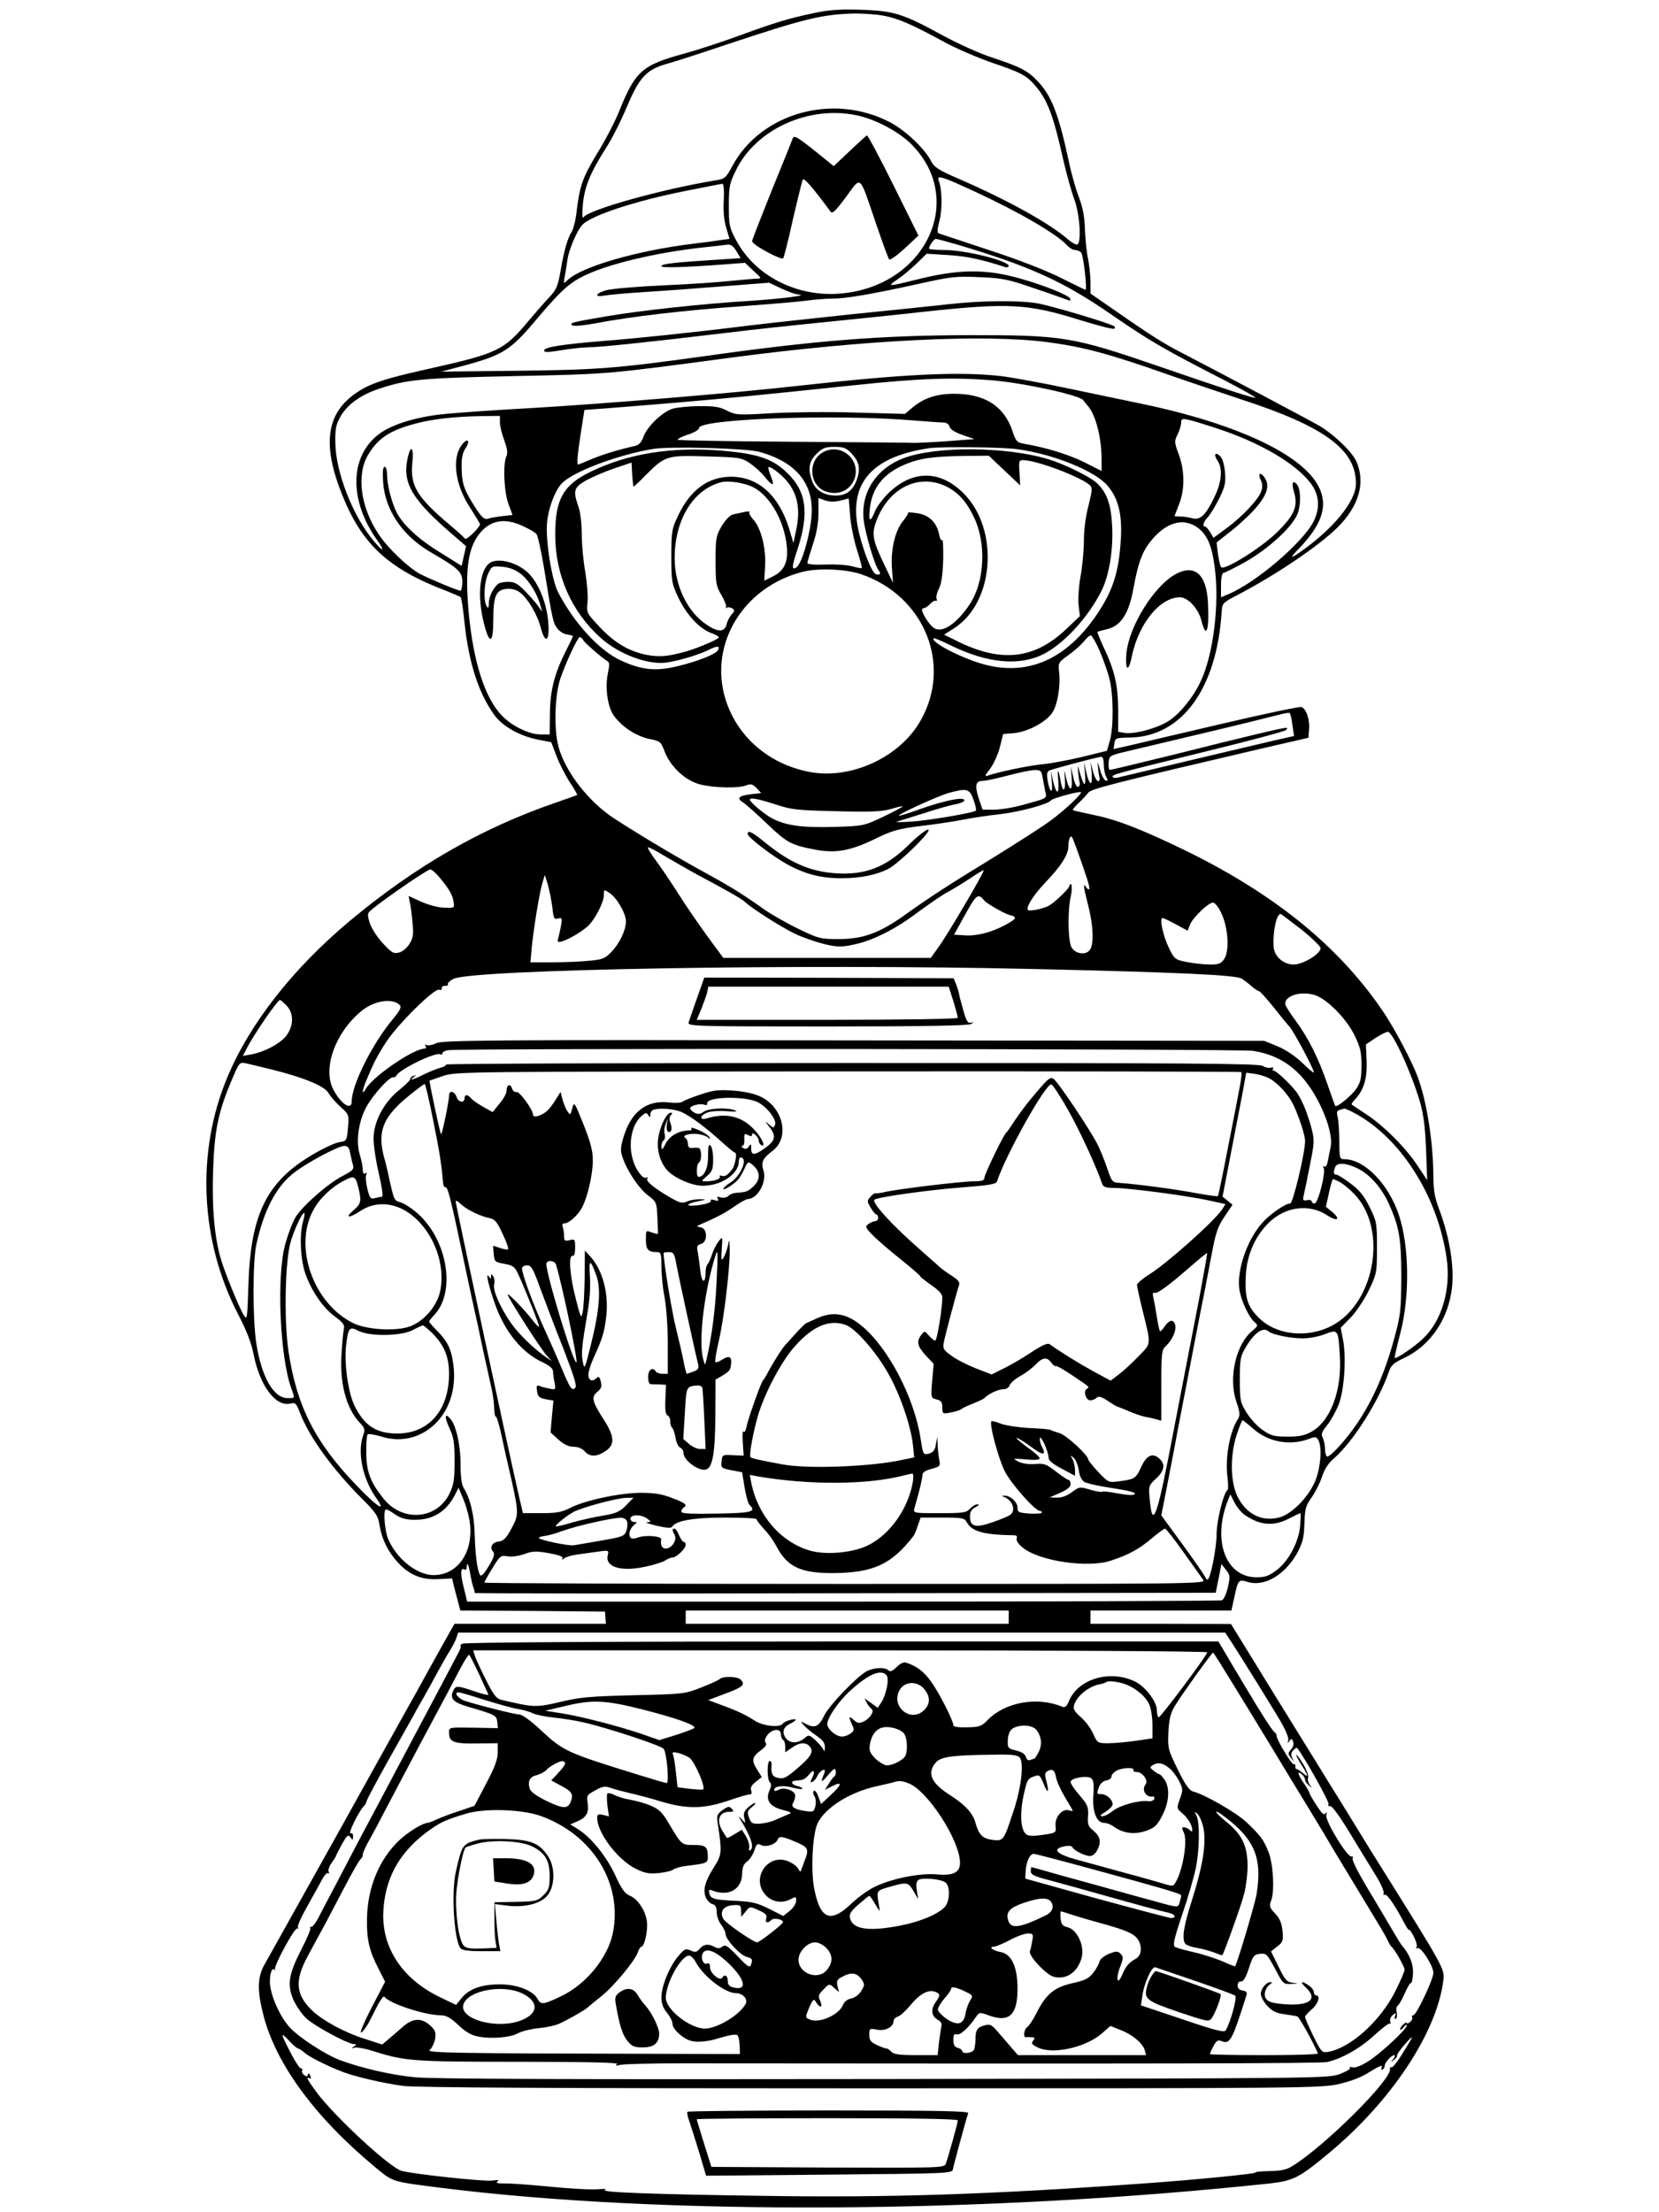 <?xml version="1.0" standalone="no"?>
<!DOCTYPE svg PUBLIC "-//W3C//DTD SVG 20010904//EN"
 "http://www.w3.org/TR/2001/REC-SVG-20010904/DTD/svg10.dtd">
<svg version="1.0" xmlns="http://www.w3.org/2000/svg"
 width="750pt" height="1000pt" viewBox="0 0 750 1000"
 preserveAspectRatio="xMidYMid meet">
<g transform="translate(0,1000) scale(0.1,-0.1)"
fill="#000000" stroke="none">
<path d="M3680 9941 c-111 -23 -177 -43 -338 -102 -73 -27 -183 -63 -244 -80
-196 -53 -225 -79 -299 -262 -17 -43 -61 -129 -99 -190 -68 -113 -80 -147 -95
-277 -4 -30 -13 -64 -19 -75 -20 -31 -35 -83 -51 -175 -13 -74 -19 -89 -53
-125 -21 -22 -62 -69 -92 -105 -113 -135 -138 -147 -460 -219 -211 -47 -274
-70 -341 -123 -115 -91 -129 -229 -42 -445 89 -223 208 -334 468 -433 33 -13
63 -26 67 -29 4 -3 12 -55 18 -116 20 -186 65 -322 137 -420 37 -49 111 -91
193 -108 l62 -12 24 -63 c13 -34 40 -87 60 -118 20 -30 35 -56 33 -58 -2 -1
-47 -17 -99 -35 -336 -116 -633 -287 -930 -535 -258 -216 -454 -467 -554 -710
-140 -338 -121 -736 50 -1066 37 -71 60 -129 70 -180 28 -143 99 -239 165
-225 25 6 28 2 45 -41 41 -109 151 -260 284 -392 57 -57 69 -74 75 -112 10
-65 37 -121 81 -170 53 -59 110 -83 187 -78 l61 3 8 -35 c5 -19 14 -52 19 -72
l10 -38 327 -2 327 -3 2 -27 2 -28 -342 0 -342 0 -19 -33 c-10 -17 -53 -95
-96 -172 -42 -77 -86 -156 -97 -175 -11 -19 -155 -278 -320 -575 -166 -297
-313 -560 -327 -585 -32 -56 -34 -116 -6 -226 56 -223 234 -465 508 -692 80
-66 70 -63 298 -92 994 -125 2459 -117 3744 20 106 12 133 25 265 135 283 234
490 546 520 782 7 51 4 57 -275 503 -23 36 -80 128 -127 205 -47 77 -98 159
-112 181 -14 23 -120 195 -236 382 l-210 341 -317 1 -318 0 0 30 0 30 319 0
318 0 13 59 c17 80 19 83 61 70 75 -23 169 32 224 132 24 45 30 68 32 131 2
68 6 82 32 118 16 23 38 65 47 93 11 35 29 63 55 85 85 73 204 261 248 392 10
29 23 40 70 62 109 52 188 159 211 289 19 100 -2 245 -55 386 -19 50 -25 85
-25 147 -1 155 -30 340 -72 451 -25 67 -99 207 -147 280 -197 297 -487 536
-893 736 -205 100 -321 145 -428 166 -47 10 -87 19 -90 21 -2 1 9 16 25 31 17
16 37 37 45 48 16 18 111 42 795 202 l200 46 3 39 c4 44 -13 92 -34 100 -8 3
-169 -31 -357 -75 -188 -44 -376 -88 -417 -98 l-76 -17 4 25 c3 25 7 26 70 27
235 4 393 221 415 569 2 37 5 41 67 73 180 94 369 222 456 307 98 97 129 205
85 301 -20 43 -99 119 -166 159 -35 21 -462 247 -620 329 -81 41 -147 83 -292
184 l-123 85 0 56 c-1 31 -6 76 -11 101 -6 25 -12 83 -14 130 -2 61 -10 104
-28 150 -14 36 -35 110 -46 165 -45 209 -78 294 -140 358 -45 48 -79 65 -206
107 -56 18 -155 63 -225 101 -179 98 -219 110 -370 115 -94 3 -146 -1 -210
-15z m315 -12 c65 -12 129 -40 274 -119 51 -28 144 -68 206 -90 141 -48 164
-60 203 -105 56 -63 84 -136 127 -330 15 -66 38 -149 51 -184 25 -66 34 -194
15 -206 -6 -3 -25 8 -43 23 -82 72 -271 177 -492 273 -95 41 -112 52 -128 83
-28 54 -116 138 -184 173 -256 135 -585 43 -714 -199 -28 -52 -34 -57 -73 -63
-236 -38 -575 -132 -599 -167 -6 -8 -7 14 -3 57 7 80 34 145 104 255 27 41 69
125 95 187 57 136 90 170 186 196 36 10 153 48 260 84 360 120 440 139 586
142 39 0 97 -4 129 -10z m-123 -450 c83 -17 188 -72 245 -128 259 -255 62
-656 -332 -679 -191 -11 -372 84 -456 240 -32 59 -34 69 -34 158 0 88 3 101
33 162 90 184 328 292 544 247z m537 -346 c199 -92 369 -191 416 -243 10 -11
26 -20 35 -20 10 0 22 -6 28 -12 10 -13 28 -168 19 -168 -2 0 -53 25 -113 55
-66 33 -192 82 -324 125 -118 39 -220 73 -226 75 -8 2 -7 18 3 57 14 51 12
142 -3 181 -10 28 11 21 165 -50z m-1137 -37 c-3 -47 1 -93 11 -125 l15 -51
-32 -4 c-17 -3 -74 -11 -126 -17 -255 -30 -514 -105 -575 -166 -17 -17 -18
-16 -12 17 4 19 9 55 13 80 7 45 45 133 68 155 41 42 241 107 456 150 91 18
170 34 175 34 7 1 9 -27 7 -73z m1057 -202 c328 -98 476 -165 691 -313 182
-125 228 -152 527 -306 73 -38 131 -71 129 -73 -5 -4 -132 37 -431 140 -399
137 -436 143 -865 143 -396 -1 -693 -24 -1195 -95 -396 -55 -483 -62 -845 -66
l-345 -4 105 28 c173 47 208 69 320 202 119 141 157 175 235 210 109 50 316
98 510 120 55 6 110 12 122 14 17 2 28 -6 42 -29 l19 -32 -107 -7 c-193 -12
-251 -19 -251 -29 0 -9 101 -6 301 9 l77 6 38 -36 c38 -34 38 -35 14 -36 -14
0 -68 -5 -120 -10 -52 -6 -188 -15 -302 -20 -114 -5 -228 -15 -253 -21 -52
-13 -63 -35 -12 -25 17 3 100 11 182 16 83 5 243 17 356 26 l206 16 55 -26
c30 -14 63 -26 74 -27 58 -3 -64 -19 -216 -29 -215 -13 -496 -44 -650 -70
-155 -27 -165 -29 -154 -40 6 -6 48 -2 109 9 150 29 404 59 650 76 121 9 253
20 293 25 40 6 96 10 124 10 62 0 178 20 392 67 147 33 169 35 275 30 104 -4
130 -10 246 -50 72 -24 138 -48 149 -52 13 -6 17 -4 14 5 -5 15 -119 61 -223
90 -160 46 -282 44 -476 -5 -124 -31 -131 -31 -83 1 21 14 60 46 86 71 l47 46
98 -6 c82 -5 152 -20 256 -54 9 -3 17 -1 17 5 0 23 -196 72 -292 72 -38 0 -68
3 -68 6 0 13 22 44 31 44 6 0 50 -12 98 -26z m401 -440 c164 -21 284 -53 550
-147 85 -30 234 -80 330 -112 378 -123 520 -227 520 -381 0 -80 -103 -206
-257 -313 -43 -29 -42 -23 5 25 99 106 125 187 86 269 -69 147 -366 288 -799
379 -66 14 -217 45 -335 70 -118 25 -255 50 -305 56 -189 21 -433 10 -916 -44
-293 -33 -873 -81 -1214 -101 -148 -8 -319 -20 -380 -26 -123 -11 -237 -45
-296 -87 -139 -99 -144 -302 -13 -485 37 -52 27 -54 -16 -3 -95 113 -173 312
-174 446 -1 65 3 82 26 122 31 51 92 95 173 121 126 42 191 48 610 57 431 9
407 7 985 84 604 80 1137 106 1420 70z m-245 -173 c142 -12 396 -67 412 -90 7
-9 16 -21 22 -27 35 -41 61 -144 61 -240 l0 -53 -77 39 c-70 35 -174 67 -273
84 -33 6 -38 11 -54 61 -38 110 -125 165 -262 165 -80 0 -138 -19 -191 -64
l-32 -27 -223 6 c-123 4 -294 2 -382 -3 -151 -9 -160 -8 -200 12 -32 17 -59
21 -126 20 -47 0 -101 -6 -121 -12 -48 -17 -113 -80 -130 -126 -9 -26 -21 -38
-39 -42 -76 -17 -151 -40 -199 -61 -29 -12 -55 -23 -57 -23 -7 0 -4 42 12 144
l16 103 97 7 c53 4 202 16 331 27 222 19 347 31 795 78 293 31 442 36 620 22z
m-2225 -191 c0 -16 9 -53 20 -81 13 -37 16 -57 10 -70 -17 -31 -12 -164 9
-218 l18 -49 -46 -5 c-25 -3 -55 -8 -66 -12 -16 -4 -27 6 -57 52 -50 78 -60
107 -61 178 -1 44 4 68 17 88 23 34 11 50 -14 19 -49 -60 -34 -183 36 -288 24
-38 44 -71 44 -74 -2 -15 -62 -74 -68 -65 -4 6 -36 35 -72 65 -145 123 -176
174 -166 277 8 74 -8 86 -22 18 -23 -110 23 -186 205 -342 l60 -52 -10 -44
-10 -45 -96 60 c-97 59 -169 125 -198 182 -22 43 -43 124 -43 169 0 21 -5 37
-11 37 -8 0 -10 -21 -7 -70 9 -126 87 -241 213 -315 129 -75 145 -90 145 -135
0 -22 -4 -40 -8 -40 -13 0 -130 49 -182 75 -53 28 -146 116 -189 181 -81 122
-100 267 -48 356 46 78 99 113 222 145 74 19 172 30 288 32 l87 1 0 -30z
m1875 9 c61 -5 120 -9 131 -9 13 0 24 -8 27 -19 3 -12 24 -25 58 -37 l54 -19
-120 -9 c-66 -5 -133 -8 -150 -8 -16 1 -263 3 -547 5 -285 2 -521 6 -524 9 -3
3 17 14 45 23 28 9 51 22 51 30 0 42 623 64 975 34z m1365 -35 c196 -64 356
-158 425 -248 39 -51 44 -111 14 -172 -47 -95 -261 -278 -386 -330 l-33 -14 0
55 c0 31 5 55 10 55 6 0 51 23 102 51 103 59 207 154 233 214 18 43 16 118 -4
138 -18 18 -23 1 -10 -41 18 -61 -1 -104 -81 -181 -71 -69 -235 -171 -249
-155 -5 5 -11 32 -15 61 l-6 51 57 45 c32 24 79 67 106 95 66 72 81 117 52
156 -19 25 -29 15 -15 -15 8 -17 8 -33 1 -52 -14 -37 -85 -112 -155 -164 l-60
-44 -15 25 c-9 15 -19 26 -23 26 -14 0 -8 21 13 43 11 12 34 50 51 84 26 53
30 71 26 118 -3 33 -11 63 -21 72 -23 23 -32 9 -13 -19 24 -34 20 -95 -13
-163 -39 -82 -64 -107 -99 -98 -15 4 -39 8 -54 8 -16 0 -28 1 -28 2 0 1 9 25
20 53 27 67 26 153 -1 226 -20 54 -21 59 -5 91 9 18 16 43 16 54 0 23 8 22
160 -27z m-2065 -107 c156 -44 235 -133 235 -264 0 -82 -43 -242 -70 -258 -22
-14 -21 4 5 81 54 165 41 262 -45 345 -67 66 -134 88 -299 102 -225 18 -420
-13 -588 -94 -126 -60 -163 -125 -163 -285 0 -182 72 -347 204 -466 85 -77
221 -127 306 -112 60 10 143 36 183 56 39 20 55 19 42 -2 -11 -18 -92 -50
-184 -72 -97 -23 -158 -17 -251 25 -98 43 -215 170 -288 312 -28 57 -56 232
-49 312 6 65 35 143 65 176 47 53 256 132 417 158 78 12 422 3 480 -14z m415
-7 c34 -37 41 -68 24 -117 -18 -50 -47 -73 -96 -73 -52 0 -92 24 -106 64 -21
56 -15 91 20 125 27 26 39 31 81 31 41 0 53 -5 77 -30z m753 19 c167 -24 352
-100 406 -167 47 -56 65 -129 58 -241 -9 -149 -36 -232 -110 -341 -136 -199
-306 -275 -502 -225 -101 26 -251 103 -234 120 2 2 36 -12 74 -31 169 -83 314
-96 424 -40 93 48 200 165 260 284 35 69 54 184 49 292 -5 101 -24 154 -70
197 -30 28 -148 86 -218 107 -191 58 -508 60 -655 5 -122 -46 -193 -153 -181
-275 6 -61 50 -209 68 -232 13 -15 6 -24 -13 -17 -17 6 -52 93 -74 180 -56
222 47 349 315 389 58 8 337 5 403 -5z m-1214 -62 c22 -15 52 -42 68 -62 36
-45 47 -45 28 2 -8 20 -13 38 -11 41 8 7 65 -37 90 -71 44 -58 55 -127 34
-219 l-11 -53 -19 64 c-46 151 -140 236 -263 236 -103 0 -184 -59 -239 -175
-29 -61 -31 -72 -31 -185 0 -114 2 -123 32 -187 36 -76 95 -140 147 -159 20
-7 36 -16 36 -20 0 -8 -91 -47 -149 -64 -82 -23 -121 -26 -179 -15 -81 17
-145 55 -212 127 -58 62 -59 63 -54 110 3 27 -2 88 -10 137 -9 49 -16 126 -16
171 0 48 -6 100 -15 125 -25 71 -21 86 32 117 27 15 84 40 128 55 l80 27 3
-54 c2 -30 5 -55 6 -55 2 0 26 22 52 49 92 92 96 93 277 88 149 -4 159 -6 196
-30z m1152 -34 l71 -67 -3 57 c-4 52 -2 57 16 57 61 0 264 -77 303 -114 11
-11 9 -27 -7 -91 -13 -48 -21 -111 -21 -159 0 -45 -7 -117 -15 -161 -8 -44
-12 -102 -9 -130 l6 -50 -60 -57 c-146 -140 -299 -156 -503 -52 l-51 25 45 29
c182 115 206 446 44 609 -103 104 -224 108 -332 10 -29 -27 -60 -67 -69 -89
-21 -53 -30 -50 -24 8 10 99 64 165 168 206 61 25 125 33 257 35 l113 1 71
-67z m-1135 -76 c76 -39 141 -155 151 -268 7 -70 -12 -110 -64 -135 l-38 -19
4 69 c4 81 -19 171 -55 209 -12 14 -20 28 -16 32 4 4 -5 4 -21 1 -15 -3 -38
-8 -51 -11 -15 -3 -34 -22 -53 -52 -26 -45 -28 -55 -28 -158 0 -102 2 -114 27
-156 15 -26 24 -50 20 -54 -4 -5 -2 -6 3 -2 6 3 17 2 25 -3 12 -7 12 -12 -2
-27 -9 -10 -20 -30 -23 -45 -9 -36 -38 -37 -90 -2 -87 57 -145 177 -145 301 0
173 83 309 209 343 34 9 110 -3 147 -23z m874 3 c53 -27 90 -68 124 -140 56
-119 47 -289 -19 -390 -57 -86 -121 -131 -159 -111 -28 15 -72 91 -53 91 8 0
22 9 32 20 10 11 22 17 26 14 5 -3 6 2 3 10 -3 8 2 28 11 46 11 21 17 63 19
131 1 54 -1 94 -5 88 -3 -6 -9 4 -13 23 -10 55 -45 90 -99 98 -26 4 -45 5 -42
2 2 -3 -7 -18 -20 -34 -38 -44 -58 -129 -53 -212 l5 -71 -37 78 c-56 116 -61
143 -37 205 56 148 193 214 317 152z m-481 -63 l38 10 6 -76 c3 -42 17 -112
31 -156 14 -43 24 -81 22 -83 -2 -2 -21 2 -43 8 -21 6 -75 10 -121 8 -50 -2
-82 1 -82 7 0 6 12 44 25 85 17 49 25 97 25 142 l0 67 30 -11 c21 -7 43 -7 69
-1z m-1425 -120 c22 -10 45 -24 51 -31 6 -6 21 -74 34 -151 39 -240 41 -249
60 -275 10 -14 30 -26 44 -28 15 -2 27 -5 27 -8 0 -2 -15 -34 -34 -71 -50
-100 -69 -175 -70 -280 l-1 -93 -40 0 c-53 0 -131 38 -177 86 -76 80 -128 241
-149 464 -18 197 -3 299 54 364 50 58 117 66 201 23z m3036 1 c46 -32 68 -80
81 -179 23 -167 -5 -396 -63 -519 -33 -71 -92 -144 -143 -178 -51 -33 -154
-62 -201 -55 l-29 5 0 101 c-1 112 -16 177 -67 284 -16 35 -28 65 -27 67 2 1
22 7 44 12 62 14 99 71 119 184 21 114 38 161 73 207 68 89 147 115 213 71z
m-1516 -214 c284 -98 411 -407 269 -659 -92 -166 -312 -269 -500 -235 -186 34
-332 160 -384 332 -75 247 82 505 349 573 70 18 197 13 266 -11z m1077 -345
c15 -36 36 -93 44 -125 19 -71 20 -222 2 -284 l-13 -44 -114 -28 c-63 -15
-144 -30 -180 -33 -62 -6 -204 -36 -244 -51 -16 -6 -14 0 10 31 16 21 36 65
44 97 l15 60 48 4 c61 5 145 49 174 92 24 36 38 120 31 185 -5 41 -3 43 44 77
26 19 58 47 70 63 12 15 25 26 30 25 5 -2 23 -33 39 -69z m-2334 47 c8 -14 85
-80 108 -94 11 -5 11 -17 3 -56 -13 -63 -2 -147 25 -188 35 -51 101 -95 161
-108 52 -10 54 -13 71 -58 28 -71 97 -134 165 -149 66 -15 169 -17 204 -3 21
8 29 5 47 -13 l20 -22 -45 -5 c-57 -7 -68 -18 -36 -38 14 -9 63 -53 110 -98
88 -84 107 -94 217 -115 91 -17 157 -5 265 47 81 40 107 47 208 60 63 7 149
20 190 28 41 8 116 20 167 25 94 11 223 46 234 63 5 8 106 37 134 38 16 0 -67
-79 -135 -129 -36 -27 -155 -103 -265 -171 -204 -125 -277 -172 -400 -260
-111 -78 -182 -104 -290 -105 -87 0 -94 2 -185 46 -52 25 -122 65 -155 88
-104 74 -157 106 -285 176 -118 65 -264 152 -390 233 -117 75 -224 212 -255
326 -22 79 -17 236 9 311 26 75 78 185 87 185 4 0 12 -6 16 -14z m3197 -338
c3 -7 7 -31 10 -54 l6 -41 -93 -21 c-73 -17 -601 -142 -704 -167 -13 -3 -23
-1 -23 4 0 10 1 11 429 116 189 46 349 89 355 95 7 7 7 10 -1 10 -16 0 -180
-39 -506 -121 -154 -38 -283 -69 -289 -69 -5 0 -8 15 -6 33 3 32 4 32 93 53
368 87 542 129 620 149 112 28 105 27 109 13z m-844 -224 c0 -19 5 -45 11 -56
9 -16 8 -19 -3 -16 -7 3 -19 24 -25 49 -12 40 -12 41 -9 9 1 -19 5 -40 7 -46
2 -7 0 -14 -6 -15 -5 -2 -16 16 -23 41 l-12 45 5 -47 c2 -27 1 -48 -4 -48 -5
0 -14 21 -20 48 l-10 47 4 -54 c5 -61 -4 -60 -22 2 -12 41 -12 41 -9 7 1 -19
5 -41 7 -49 2 -7 -1 -15 -7 -18 -7 -2 -16 16 -22 44 l-11 48 4 -54 c5 -63 -12
-59 -26 6 -8 37 -8 36 -5 -9 4 -57 -10 -64 -19 -10 -10 59 -16 62 -11 5 6 -66
-8 -69 -23 -5 l-10 47 4 -50 c6 -56 -9 -51 -19 7 -4 24 -3 39 6 44 12 7 211
60 236 63 7 1 12 -12 12 -35z m-277 -56 c3 -18 9 -47 12 -64 8 -35 16 -30
-110 -65 -38 -10 -93 -19 -122 -19 l-51 0 -17 50 c-19 59 -15 80 17 80 13 0
64 11 113 24 50 13 104 25 121 25 28 1 32 -3 37 -31z m-312 -103 c9 -25 14
-47 10 -50 -19 -11 -216 -44 -291 -49 -47 -3 -76 -3 -65 0 11 3 67 21 125 39
58 19 122 37 143 40 20 4 37 12 37 17 0 18 -88 0 -194 -37 -54 -20 -100 -34
-102 -32 -6 6 177 89 226 103 82 22 93 19 111 -31z m-896 -21 c72 -24 100 -27
275 -31 158 -4 205 -2 248 10 28 9 52 14 52 11 0 -2 -39 -23 -87 -46 -87 -41
-89 -42 -223 -46 -143 -4 -218 6 -280 39 -34 18 -100 73 -100 84 0 11 38 4
115 -21z m1360 -194 c49 -136 64 -184 59 -189 -3 -3 -9 1 -14 9 -15 23 -12 1
10 -85 23 -90 26 -173 7 -199 -19 -26 -68 -18 -84 14 -15 30 -17 167 -2 229 9
40 3 74 -8 43 -6 -15 -66 -72 -91 -86 -22 -13 -84 -26 -94 -20 -13 9 22 66 77
124 73 76 105 127 105 165 0 28 8 50 16 42 1 -1 10 -22 19 -47z m-1863 -38
c35 -21 97 -56 138 -79 150 -80 215 -117 229 -131 29 -28 166 -115 225 -143
33 -16 92 -36 130 -46 59 -14 77 -15 130 -4 88 17 194 70 299 150 51 37 110
78 132 89 22 12 67 39 100 61 32 22 61 39 62 37 5 -5 -163 -291 -204 -347
l-35 -49 -469 0 -469 0 -73 99 c-39 54 -99 141 -131 192 -33 52 -79 120 -103
152 -23 31 -38 57 -33 57 5 0 38 -17 72 -38z m-1011 -103 c41 -50 56 -76 60
-109 4 -24 2 -25 -43 -23 -26 0 -72 13 -104 27 l-57 26 6 -30 c4 -16 9 -58 12
-92 5 -53 3 -68 -14 -95 -11 -18 -33 -36 -48 -39 -23 -6 -33 -1 -73 43 -26 28
-51 68 -59 92 -12 41 -11 43 15 64 61 50 247 177 259 177 7 0 28 -19 46 -41z
m506 -130 c5 -50 8 -56 26 -51 18 5 19 2 13 -34 -4 -21 -10 -47 -13 -57 -4
-16 -1 -18 19 -12 31 10 79 38 113 66 33 29 75 109 75 144 0 25 0 25 25 9 34
-22 75 -94 75 -130 -1 -40 -31 -103 -69 -140 -26 -27 -40 -32 -98 -37 -38 -4
-112 -7 -167 -7 l-98 0 6 68 c10 96 34 240 47 287 l12 40 14 -45 c7 -25 16
-70 20 -101z m1953 30 c12 -14 90 -59 114 -65 37 -9 33 -17 -21 -46 -64 -34
-129 -50 -184 -46 l-46 3 51 92 c51 92 58 96 86 62z m1071 -56 c31 -64 38
-170 14 -207 -15 -22 -25 -26 -64 -26 -26 0 -73 5 -104 11 -55 11 -58 13 -83
65 -27 55 -43 134 -28 134 5 0 32 -13 61 -29 l52 -28 11 28 c14 33 83 99 104
99 8 0 25 -21 37 -47z m364 -76 c47 -38 85 -75 85 -83 0 -26 -79 -74 -122 -74
-45 0 -87 36 -90 79 -5 70 14 156 33 149 4 -2 46 -34 94 -71z m-1223 -177
c658 -15 928 -27 952 -44 12 -8 32 -23 45 -35 13 -11 28 -21 32 -21 5 0 36
-35 70 -77 34 -43 64 -80 68 -83 14 -12 111 -192 111 -208 0 -4 -24 15 -53 44
-34 32 -76 60 -113 75 l-59 24 -1856 2 c-1667 3 -1859 1 -1887 -13 -18 -8 -37
-12 -43 -8 -8 4 -9 3 -5 -4 4 -7 2 -12 -4 -12 -51 0 -236 -127 -267 -183 -18
-32 -16 -6 3 39 33 79 49 111 90 174 52 80 218 244 239 236 8 -3 14 0 12 7 -1
7 6 11 15 11 10 -1 15 2 13 7 -3 4 8 15 24 24 85 43 1559 69 2613 45z m1301
-126 c56 -30 127 -106 160 -173 27 -55 32 -77 32 -136 0 -59 -4 -78 -24 -107
-23 -33 -88 -86 -95 -77 -1 2 -17 46 -35 98 -41 119 -86 209 -145 289 -25 34
-46 67 -46 74 0 44 92 63 153 32z m-4668 -39 c32 -33 34 -86 3 -132 -25 -37
-100 -78 -161 -89 l-39 -7 17 33 c35 68 140 220 151 220 2 0 15 -11 29 -25z
m512 2 c9 -9 3 -23 -32 -65 -93 -112 -185 -296 -185 -371 0 -44 -50 -11 -84
56 -48 94 10 256 127 352 57 48 141 61 174 28z m4500 -163 c36 -63 93 -203
115 -284 14 -51 22 -118 25 -210 l5 -135 -43 65 c-54 82 -156 184 -234 234
-33 22 -62 41 -64 43 -3 2 5 13 17 26 38 41 54 95 50 174 l-3 72 45 30 c25 16
50 28 55 27 6 -1 20 -20 32 -42z m-644 -44 c140 -21 237 -100 310 -255 34 -73
50 -140 43 -177 -4 -18 -9 -48 -13 -65 -3 -19 -9 -30 -16 -26 -6 3 -7 1 -3 -6
11 -18 -25 -161 -41 -161 -7 0 -13 4 -13 9 0 6 -9 8 -21 6 -17 -4 -20 0 -16
18 3 12 16 73 28 136 22 109 22 116 7 175 -17 61 -37 113 -61 151 -17 29 -96
105 -108 105 -6 0 -7 4 -4 10 3 5 0 7 -9 4 -8 -3 -25 0 -38 8 -19 11 -352 13
-1860 13 -1010 0 -1834 -3 -1832 -7 3 -4 -8 -10 -23 -14 -15 -4 -49 -17 -75
-30 -49 -25 -74 -31 -48 -13 13 9 13 10 0 6 -8 -2 -15 -8 -15 -14 0 -6 -23
-28 -50 -50 -67 -53 -115 -141 -116 -215 -1 -29 9 -101 23 -160 16 -70 21
-108 14 -108 -6 0 -21 -3 -32 -6 -19 -5 -23 0 -34 45 -6 27 -8 55 -4 62 4 8 3
9 -4 5 -8 -5 -12 1 -12 17 0 13 -6 44 -14 69 -18 60 -5 149 30 214 30 54 101
134 120 134 7 0 14 3 16 8 12 27 179 109 199 96 5 -3 9 -1 9 5 0 5 12 12 28
14 61 9 3570 6 3635 -3z m-4433 -85 c142 -35 239 -75 255 -106 8 -14 32 -42
53 -61 40 -36 40 -37 35 -96 -5 -59 -6 -60 -39 -65 -19 -3 -71 -27 -117 -54
-211 -123 -284 -270 -294 -591 -5 -158 -6 -162 -22 -135 -19 30 -82 185 -100
243 -31 101 -43 234 -38 399 6 198 24 280 95 443 23 53 27 57 51 52 14 -3 69
-16 121 -29z m4381 -11 c4 -2 0 -34 -7 -71 -7 -38 -31 -162 -54 -277 -22 -115
-42 -211 -44 -213 -2 -2 -53 5 -112 16 -99 18 -245 37 -333 44 -33 2 -35 5
-56 67 -12 36 -32 85 -45 110 -35 68 -180 284 -198 294 -16 9 -25 1 -112 -104
-19 -24 -48 -63 -65 -89 -16 -25 -32 -48 -36 -51 -12 -9 -99 -189 -99 -205 0
-11 -12 -15 -47 -15 -55 0 -339 -34 -401 -48 -22 -5 -43 -8 -45 -6 -2 2 -12
-5 -21 -15 -17 -19 -17 -21 0 -50 10 -17 22 -31 26 -31 4 0 8 -7 8 -15 0 -8
-6 -15 -13 -15 -7 0 -21 -6 -31 -13 -16 -12 -15 -15 19 -50 19 -20 76 -69 125
-108 50 -40 90 -75 90 -78 0 -3 23 -21 50 -40 32 -22 50 -41 50 -54 0 -53 -24
-197 -32 -197 -5 0 -18 10 -29 23 -19 22 -19 22 -34 3 -23 -30 -18 -51 20 -93
l36 -38 -7 -77 c-6 -77 -6 -77 20 -84 21 -5 26 -12 26 -36 0 -29 1 -30 38 -23
20 4 42 10 47 15 6 5 30 16 55 26 25 10 47 20 50 24 15 17 62 40 84 40 15 0
27 7 30 18 4 10 25 29 49 42 23 13 54 36 69 52 31 33 52 35 71 8 8 -11 16 -17
19 -15 3 3 36 -15 74 -41 85 -57 81 -54 67 -62 -17 -11 -4 -52 16 -52 9 0 22
5 29 12 8 8 21 5 51 -15 22 -15 43 -27 46 -27 3 0 24 -9 48 -19 23 -10 56 -22
72 -25 17 -3 40 -8 53 -12 l22 -6 0 159 c0 147 2 161 20 178 29 26 49 71 43
95 -7 28 -27 25 -48 -6 -9 -14 -19 -24 -21 -21 -3 2 -9 31 -14 63 -5 33 -12
72 -16 88 -4 17 -2 26 4 22 11 -7 61 29 162 117 41 36 76 64 77 63 2 -1 -15
-94 -36 -207 -22 -112 -72 -373 -112 -579 -79 -417 -99 -473 -112 -320 -5 52
-3 57 29 86 37 34 43 64 18 88 -31 31 -59 20 -84 -33 -25 -55 -29 -57 -100
-67 -49 -6 -49 -6 -95 42 -25 27 -45 52 -45 56 0 19 -96 108 -128 119 -20 6
-40 13 -44 16 -4 2 -48 6 -98 8 -50 3 -107 12 -127 20 -20 8 -38 13 -41 10
-11 -10 30 -163 59 -223 28 -57 138 -182 161 -182 4 0 8 -3 8 -7 0 -5 -25 -6
-55 -5 -50 4 -55 6 -55 27 0 25 -34 56 -60 54 -13 0 -13 -1 0 -6 38 -15 53
-60 28 -80 -7 -6 -43 -21 -81 -34 -77 -27 -102 -21 -102 27 0 20 7 32 25 41
16 8 19 13 9 13 -9 0 -24 -9 -34 -20 -16 -18 -31 -20 -138 -20 -119 0 -119 0
-113 23 24 82 36 134 36 149 0 12 13 21 41 28 39 11 41 13 35 42 -3 17 -7 47
-7 67 l-2 36 -6 -34 c-4 -26 -12 -36 -32 -42 -25 -6 -26 -5 -37 67 -29 188
-147 413 -268 512 -67 55 -127 65 -198 34 -25 -12 -50 -22 -53 -24 -4 -2 -25
-23 -48 -48 -22 -25 -42 -47 -45 -50 -12 -12 -48 -68 -71 -110 -13 -25 -26
-47 -30 -50 -8 -8 -67 -171 -74 -209 -4 -19 -10 -29 -14 -22 -4 6 -5 -16 -3
-49 l4 -60 -48 2 c-48 3 -49 2 -52 -28 -3 -29 -1 -31 45 -40 l48 -9 11 -68 c6
-37 16 -73 22 -79 32 -32 14 -37 -148 -40 -119 -2 -160 0 -160 9 0 6 5 15 10
18 19 12 10 20 -50 43 -46 18 -80 24 -144 24 -96 -1 -248 -33 -318 -68 -39
-20 -63 -24 -131 -24 l-83 0 -17 73 c-46 199 -287 1322 -287 1336 0 6 9 2 20
-9 25 -25 86 -56 128 -65 30 -6 38 -16 64 -72 17 -35 28 -67 25 -70 -3 -3 -20
0 -37 6 l-31 10 3 -37 c3 -35 5 -37 48 -45 39 -7 47 -13 62 -45 34 -74 98
-235 95 -239 -3 -2 -16 12 -30 30 -35 46 -107 120 -112 116 -5 -5 149 -247
178 -278 l22 -24 -22 15 c-57 38 -129 108 -165 160 -49 73 -81 146 -74 173 3
11 1 27 -4 35 -9 13 -10 13 -10 0 0 -13 -1 -13 -10 0 -17 25 0 -48 30 -131 44
-121 120 -214 213 -257 31 -15 47 -28 47 -41 0 -10 3 -33 7 -51 6 -32 5 -33
-23 -27 -16 3 -36 8 -45 12 -13 5 -15 0 -11 -24 3 -24 10 -30 39 -36 l35 -6
-7 -72 -6 -72 36 -33 c25 -22 47 -32 69 -32 19 0 38 -8 49 -20 19 -23 48 -26
80 -8 58 31 60 67 7 150 -53 82 -58 103 -30 126 18 15 22 24 16 47 -5 21 -10
25 -19 16 -19 -19 -37 -12 -37 15 0 14 11 49 24 77 39 86 47 112 55 173 16
110 -13 222 -71 285 l-24 26 -1 -124 c-1 -67 -5 -138 -9 -155 -6 -30 -9 -26
-30 57 -28 106 -35 201 -16 198 8 -2 12 10 12 37 0 38 -1 40 -25 34 -22 -5
-25 -3 -25 19 0 14 -3 32 -6 41 -4 10 -1 16 8 16 21 0 63 39 81 75 25 50 47
149 47 210 0 43 -10 81 -42 162 -41 102 -43 105 -51 73 -8 -31 -9 -32 -22 -13
-7 10 -17 34 -22 53 l-9 34 -22 -35 c-12 -20 -29 -42 -39 -51 -25 -22 -63 -32
-63 -18 0 23 -62 108 -75 104 -7 -3 -16 4 -20 15 -8 25 -25 18 -25 -10 0 -11
-14 -37 -32 -58 l-31 -38 -43 24 c-23 13 -48 30 -54 38 -16 19 -30 19 -30 0 0
-22 -28 -18 -35 4 -9 29 -35 35 -35 8 0 -25 -32 -178 -36 -174 -5 4 -55 240
-52 242 2 1 30 11 63 22 58 19 107 19 1830 20 974 1 1773 -1 1776 -3z m126
-28 c37 -19 86 -72 108 -116 27 -55 55 -141 55 -168 0 -54 -55 -282 -67 -282
-22 0 -93 -49 -126 -87 -71 -79 -119 -223 -103 -308 9 -49 42 -118 65 -139 20
-18 20 -18 -9 -43 -73 -61 -107 -212 -71 -318 17 -50 18 -63 7 -80 -37 -57
-58 -177 -47 -260 4 -31 4 -58 0 -61 -17 -10 -49 -139 -49 -198 0 -63 -28
-206 -41 -206 -4 0 -9 6 -12 14 -3 7 -48 72 -101 145 l-96 131 29 148 c16 81
38 197 49 257 24 124 106 553 122 630 5 28 19 98 30 157 16 86 27 116 56 159
l36 53 -23 19 -22 18 36 187 c20 103 44 229 54 280 l17 93 38 -5 c21 -3 50
-12 65 -20z m-3780 -184 c28 -137 39 -202 46 -289 1 -12 6 -21 11 -20 11 2 24
-50 98 -403 11 -52 24 -111 28 -130 4 -19 13 -57 19 -85 17 -84 51 -237 63
-290 6 -27 12 -69 12 -92 1 -22 4 -39 8 -37 3 2 13 -31 23 -74 9 -42 24 -113
35 -157 47 -207 47 -209 13 -273 -24 -45 -37 -58 -58 -60 -30 -4 -43 -26 -26
-46 9 -11 5 -25 -20 -66 -22 -37 -34 -48 -39 -39 -13 23 -21 89 -24 184 -2 87
-21 165 -51 211 -8 13 -13 51 -13 107 0 87 -21 178 -48 206 -24 26 -25 5 -2
-45 19 -40 23 -66 23 -149 0 -84 -4 -107 -23 -147 -59 -119 -215 -129 -300
-20 -58 73 -76 121 -76 204 -1 42 2 80 6 84 4 4 32 -1 63 -10 93 -30 190 -2
255 71 67 76 89 185 61 301 -10 38 -25 64 -57 98 -24 24 -44 47 -44 50 0 3 11
17 25 32 96 104 58 335 -75 455 -28 25 -64 48 -79 52 -27 6 -30 12 -46 83 -9
42 -20 91 -25 107 -38 131 -11 197 120 301 30 24 57 44 60 44 3 0 20 -71 37
-158z m2870 43 c51 -89 128 -255 156 -337 5 -14 18 -18 56 -18 62 0 322 -34
424 -56 l77 -17 -15 -24 c-35 -53 -246 -241 -328 -293 -31 -19 -56 -41 -57
-48 0 -7 11 -57 24 -110 41 -166 42 -152 -17 -213 -29 -30 -69 -67 -89 -82
l-37 -28 -78 42 c-67 37 -156 92 -198 123 -9 6 -35 -5 -83 -37 -39 -26 -95
-59 -125 -73 l-54 -27 -70 27 c-38 15 -88 40 -111 57 -37 27 -41 33 -35 62 6
32 58 227 69 259 4 12 -6 24 -33 41 -22 14 -46 31 -54 39 -8 7 -47 42 -87 77
-126 110 -222 214 -209 228 12 11 243 44 391 55 127 10 159 15 163 27 42 126
222 446 246 439 7 -2 40 -53 74 -113z m1286 -11 c213 -108 386 -376 427 -662
20 -141 -22 -283 -107 -363 -37 -36 -122 -94 -128 -87 -1 2 10 53 26 113 43
166 40 393 -7 533 -47 141 -156 252 -246 252 -22 0 -23 3 -23 83 -1 45 -4 94
-8 109 -5 21 -3 28 10 31 10 3 19 5 21 6 2 0 17 -6 35 -15z m-4530 -186 c4
-18 9 -43 13 -55 5 -18 -2 -25 -44 -47 -68 -34 -187 -139 -217 -190 -14 -24
-34 -78 -46 -122 -39 -145 -24 -503 27 -647 18 -50 19 -47 -15 -47 -64 0 -117
92 -142 245 -17 108 -17 374 0 450 33 151 87 256 163 318 54 45 206 127 234
127 16 0 23 -8 27 -32z m4553 -69 c57 -27 110 -88 144 -163 46 -103 55 -157
55 -331 -1 -148 -3 -169 -32 -276 -56 -205 -134 -359 -248 -486 -26 -29 -51
-50 -56 -47 -5 3 -9 19 -9 35 0 17 -5 39 -10 50 -9 15 -5 26 20 57 17 21 40
63 52 93 25 65 35 209 20 290 l-11 57 46 47 c25 26 62 82 82 124 35 74 36 79
36 191 0 111 -1 118 -33 183 -25 51 -46 77 -86 107 -29 22 -58 40 -64 40 -13
0 -15 11 -6 34 8 22 49 20 100 -5z m-4517 -83 c16 -66 14 -77 -21 -107 -42
-36 -20 -37 33 -2 61 40 138 39 205 -2 114 -71 181 -229 154 -361 -15 -73 -82
-146 -150 -164 -68 -18 -186 -9 -243 19 -180 88 -271 345 -181 510 28 53 81
104 139 134 45 24 52 21 64 -27z m4439 20 c15 -8 44 -32 64 -53 158 -163 90
-513 -118 -604 -107 -48 -239 -30 -312 43 -53 52 -65 91 -60 192 5 94 41 176
103 238 75 74 183 88 264 35 47 -31 64 -19 23 15 l-28 23 14 63 c7 34 16 62
18 62 3 0 17 -6 32 -14z m-4688 -177 c-17 -58 -12 -170 10 -235 28 -80 80
-156 135 -196 34 -25 44 -38 40 -53 -3 -11 -8 -63 -11 -115 -9 -133 21 -246
83 -312 23 -24 24 -30 14 -59 -26 -75 -1 -194 58 -278 51 -71 9 -46 -84 51
-190 196 -274 362 -311 611 -21 144 -15 413 11 497 30 96 80 178 55 89z m1144
-196 c30 -103 99 -433 92 -441 -12 -12 -136 394 -136 444 0 20 38 17 44 -3z
m181 -46 c23 -61 16 -158 -24 -317 -27 -109 -29 -113 -36 -77 -8 41 -5 69 20
217 11 61 15 122 12 169 -6 80 1 82 28 8z m-251 -65 c22 -59 68 -181 104 -271
45 -117 61 -166 53 -174 -16 -16 -23 -5 -66 98 -21 50 -51 117 -66 150 -57
124 -109 264 -109 292 0 7 10 13 23 13 19 0 27 -14 61 -108z m1381 -162 c43
-16 131 -116 185 -209 56 -95 107 -242 117 -331 l6 -58 -54 -11 c-139 -31
-425 -42 -539 -21 -98 18 -141 27 -147 33 -8 8 14 124 37 199 34 105 106 239
165 304 81 91 157 122 230 94z m-1870 -37 c53 -54 75 -105 75 -184 0 -163 -91
-268 -232 -269 -95 0 -148 33 -193 121 -30 57 -49 190 -41 272 10 86 15 93 57
71 50 -26 190 -24 244 3 22 12 43 21 46 22 3 1 23 -16 44 -36z m3781 8 c15
-14 99 -31 153 -31 28 0 73 8 100 19 60 23 61 22 68 -95 11 -159 -43 -302
-132 -348 -30 -16 -57 -21 -108 -20 -58 0 -73 5 -109 30 -24 16 -56 52 -73 79
-28 46 -30 55 -30 149 0 92 2 105 28 148 38 64 78 92 103 69z m-71 -439 c68
-60 163 -78 248 -48 34 13 38 12 47 -4 17 -31 11 -116 -11 -177 -28 -74 -106
-156 -164 -172 -80 -21 -149 13 -190 93 -33 67 -35 185 -4 281 12 36 24 65 26
65 3 0 24 -17 48 -38z m-925 -128 c0 -16 16 -30 60 -53 l60 -32 0 26 c0 15 -5
36 -11 48 -11 20 -10 21 6 6 9 -9 19 -34 22 -56 3 -24 13 -44 24 -51 10 -7 68
-20 129 -29 74 -11 107 -20 100 -27 -6 -6 -31 -5 -75 3 -36 7 -68 11 -71 8 -3
-3 -28 1 -55 9 -48 14 -50 14 -83 -11 -21 -16 -45 -25 -67 -25 l-34 1 48 21
c32 14 47 27 47 39 0 11 -4 19 -9 19 -4 0 -30 17 -57 38 -44 34 -54 38 -95 34
-30 -2 -57 2 -75 11 -28 15 -27 15 34 10 41 -4 62 -2 62 5 0 6 -25 29 -57 51
-31 23 -52 41 -46 41 5 0 34 -18 64 -40 53 -40 71 -40 50 -1 -6 11 -11 28 -10
38 1 24 38 -56 39 -83z m-613 -111 c-20 -121 -103 -240 -204 -289 -67 -33
-187 -44 -259 -24 -134 38 -239 160 -268 309 l-6 34 42 -8 c228 -38 486 -37
648 4 19 5 39 9 44 10 5 1 6 -16 3 -36z m-2006 -168 c27 -140 -46 -255 -161
-255 -75 0 -168 74 -206 165 -14 35 -22 121 -11 131 3 3 22 -6 42 -21 29 -19
50 -25 92 -25 81 0 140 37 179 111 l17 34 19 -45 c11 -25 24 -67 29 -95z
m3506 17 c69 -47 129 -53 199 -17 27 14 51 25 53 25 2 0 1 -25 -1 -55 -6 -74
-51 -160 -106 -202 -35 -27 -53 -33 -91 -33 -139 0 -201 164 -131 345 l12 30
19 -37 c10 -20 31 -45 46 -56z m-2796 44 c-28 -29 -45 -37 -104 -47 -39 -6
-100 -20 -136 -30 -36 -11 -70 -19 -76 -19 -13 0 41 45 77 65 36 20 195 63
237 64 l35 1 -33 -34z m95 -61 c19 -14 19 -14 -1 -16 -11 0 9 -8 44 -16 44
-10 66 -12 70 -4 17 27 95 41 237 41 79 0 144 -3 144 -7 0 -5 16 -25 35 -46
20 -21 44 -55 54 -75 49 -94 109 -123 254 -123 184 1 266 38 366 167 4 5 14
27 20 47 l13 37 98 0 c89 0 100 -2 110 -20 23 -43 76 -58 214 -60 12 0 16 -5
12 -15 -3 -9 8 -25 29 -42 75 -60 293 -92 396 -58 80 26 128 52 186 101 28 24
55 44 60 44 4 0 42 -48 83 -106 41 -58 81 -114 89 -125 13 -19 -10 -19 -1618
-19 -897 0 -1631 3 -1631 6 0 4 16 33 36 65 34 56 38 59 67 54 19 -4 51 1 77
10 38 14 55 14 112 4 44 -8 65 -16 61 -23 -5 -8 -2 -8 8 0 8 6 34 14 59 17 25
4 67 9 94 13 46 7 49 6 44 -14 -15 -54 55 -78 165 -55 40 8 82 21 94 29 12 8
28 14 35 14 16 0 58 40 58 57 0 7 -4 13 -9 13 -5 0 -14 14 -21 30 -7 17 -16
30 -21 30 -11 0 -11 -7 1 -29 12 -23 -13 -61 -41 -61 -17 0 -24 16 -20 42 2
14 -69 20 -101 9 -24 -8 -33 -8 -39 0 -9 15 -1 40 19 57 14 11 14 12 -1 12 -9
0 -17 7 -17 15 0 20 50 20 76 0z m-91 -14 c3 -10 1 -29 -4 -43 -8 -22 -20 -26
-113 -42 -56 -10 -112 -19 -122 -21 -24 -5 -168 26 -160 34 3 3 15 7 27 8 12
1 49 11 81 23 64 23 214 57 258 59 18 1 29 -5 33 -18z m-709 -236 c3 -21 10
-48 14 -61 5 -12 7 -24 5 -25 -2 -2 751 -3 1674 -1 l1677 2 13 65 13 65 20
-26 c19 -23 20 -30 9 -79 -7 -30 -19 -56 -27 -59 -9 -3 -780 -6 -1714 -6
l-1698 0 -16 66 c-16 63 -14 90 5 79 5 -4 9 2 9 11 0 28 9 11 16 -31z m2434
-195 l0 -30 -730 0 -730 0 0 30 0 30 730 0 730 0 0 -30z m1013 -122 c50 -78
165 -263 214 -345 26 -44 40 -80 37 -90 -5 -15 -4 -15 5 -3 8 12 11 12 17 -3
4 -11 0 -25 -10 -36 -14 -16 -14 -19 0 -37 15 -19 15 -19 6 0 -7 14 -6 24 5
34 7 8 15 13 17 11 35 -45 146 -244 142 -254 -3 -8 0 -12 7 -9 8 3 44 -47 90
-123 43 -71 96 -157 118 -193 22 -35 37 -70 34 -78 -2 -7 0 -10 5 -7 9 6 43
-42 86 -123 13 -25 24 -41 24 -36 1 5 10 -8 21 -29 11 -21 17 -43 13 -49 -4
-7 -3 -8 4 -4 14 9 72 -80 72 -112 0 -29 -77 -192 -91 -192 -6 0 -8 -4 -5 -9
3 -5 -1 -14 -9 -21 -8 -7 -15 -9 -15 -5 0 4 -7 2 -15 -5 -8 -7 -15 -17 -15
-23 0 -6 7 -2 15 9 8 10 15 14 15 9 0 -18 -122 -131 -178 -165 -32 -20 -59
-29 -69 -25 -10 3 -14 3 -10 -2 5 -4 -16 -17 -45 -28 -53 -20 -71 -20 -2063
-23 -1400 -2 -2043 0 -2120 8 -110 11 -244 42 -342 79 -64 25 -178 99 -220
143 -47 49 -93 153 -93 210 0 43 12 69 23 51 2 -5 2 -2 0 5 -4 19 90 191 101
185 5 -4 6 -1 3 4 -4 6 15 48 41 94 26 46 56 101 67 121 10 20 23 34 28 31 6
-3 7 -1 3 6 -4 6 2 24 13 40 12 16 21 31 21 34 0 2 12 25 26 51 23 40 28 45
38 31 10 -15 12 -14 12 4 0 11 -4 17 -9 14 -21 -13 38 107 62 127 3 3 7 12 9
20 2 8 45 89 96 180 51 91 104 185 118 210 13 25 34 61 45 80 11 19 36 65 56
102 20 37 47 85 60 105 13 21 27 48 31 61 l7 22 1734 0 1734 0 34 -52z m-4225
-1828 c4 0 17 -9 29 -19 19 -18 98 -58 173 -87 54 -21 187 -52 273 -63 53 -8
727 -11 2110 -11 1961 0 2035 1 2118 19 60 14 104 31 144 57 40 25 56 31 52
20 -4 -10 -3 -15 3 -11 6 3 10 11 10 17 0 14 30 48 43 48 5 0 3 -8 -4 -17 -13
-16 -12 -17 3 -4 10 7 16 16 14 20 -2 3 14 26 36 51 44 50 42 43 -15 -48 -21
-34 -42 -60 -47 -57 -4 3 -7 -1 -6 -8 5 -50 -295 -348 -441 -438 -26 -17 -52
-22 -103 -23 -37 -1 -66 -3 -65 -7 4 -5 -275 -33 -505 -49 -694 -50 -1156 -65
-1720 -56 -499 7 -742 16 -715 27 11 4 -2 5 -30 3 -27 -3 -124 2 -215 11 -91
9 -185 16 -210 15 -32 0 -41 2 -31 9 10 7 2 8 -25 4 -37 -5 -362 30 -409 44
-54 16 -298 241 -383 354 -41 55 -52 76 -32 64 6 -4 7 1 3 11 -4 12 -8 14 -11
6 -3 -10 -7 -10 -18 -1 -8 6 -11 15 -8 20 3 5 0 9 -5 9 -6 0 -25 28 -43 63
-50 95 -52 106 -14 65 19 -21 39 -38 44 -38z"/>
<path d="M3583 9373 c-3 -10 -46 -116 -95 -236 -48 -120 -88 -222 -88 -227 0
-17 135 -89 141 -77 4 7 24 86 44 177 21 91 41 171 44 178 6 10 44 -34 126
-145 8 -11 23 4 70 67 70 96 58 106 135 -120 29 -85 56 -159 60 -163 4 -4 35
18 70 50 l62 58 -113 228 c-62 125 -116 226 -120 225 -4 -2 -39 -34 -78 -71
l-72 -68 -32 26 c-134 109 -147 117 -154 98z"/>
<path d="M4290 8625 c-63 -7 -254 -27 -425 -44 -170 -18 -384 -41 -475 -52
-239 -30 -505 -58 -660 -70 -185 -15 -270 -28 -270 -43 0 -10 16 -9 73 0 39 7
95 13 124 14 54 0 272 23 623 65 113 14 320 36 460 50 140 14 334 34 430 45
389 42 474 38 713 -37 81 -25 151 -43 154 -39 4 3 4 8 2 10 -14 13 -299 98
-356 106 -90 13 -251 11 -393 -5z"/>
<path d="M3721 7956 c-69 -38 -64 -146 8 -176 62 -25 125 7 138 70 16 83 -72
147 -146 106z"/>
<path d="M2223 7460 c-53 -22 -69 -146 -35 -279 25 -98 42 -91 42 16 0 109 12
137 61 141 24 2 44 -4 62 -18 35 -28 78 -101 92 -159 17 -63 35 -65 35 -4 0
95 -40 204 -94 255 -46 43 -122 65 -163 48z m135 -57 c35 -29 73 -91 86 -143
l7 -25 -18 25 c-9 14 -36 44 -59 68 -33 33 -48 42 -75 42 -19 0 -39 -4 -45 -8
-22 -15 -44 -58 -44 -87 0 -23 -3 -27 -10 -15 -15 24 -12 109 7 147 16 34 17
35 65 31 35 -4 60 -14 86 -35z"/>
<path d="M5321 7408 c-100 -50 -218 -238 -229 -364 -6 -78 10 -85 25 -10 31
148 127 266 217 266 36 0 83 -50 97 -104 22 -87 36 -49 30 78 -6 127 -57 175
-140 134z"/>
<path d="M4111 6184 c-105 -105 -201 -142 -340 -131 -112 9 -200 48 -309 136
-61 50 -82 61 -82 41 0 -14 106 -96 175 -135 83 -46 155 -65 249 -65 85 0 159
15 213 43 49 26 202 176 179 177 -10 0 -48 -30 -85 -66z"/>
<path d="M3151 5488 c-18 -51 -35 -101 -38 -110 -5 -17 29 -18 628 -18 438 0
639 4 649 11 13 9 13 10 -1 6 -13 -4 -21 8 -34 56 -10 34 -19 69 -20 77 -1 8
-7 27 -13 42 l-11 26 -563 2 -564 1 -33 -93z m1159 -14 c11 -36 20 -70 20 -75
0 -5 -250 -9 -590 -9 l-590 0 22 53 c11 28 23 62 26 75 l4 22 544 0 543 0 21
-66z"/>
<path d="M3165 5052 c-38 -13 -74 -27 -79 -32 -5 -5 -35 -7 -66 -3 -100 10
-169 -45 -203 -163 -12 -42 -13 -56 -2 -87 21 -62 74 -140 115 -171 37 -28 39
-30 42 -100 2 -39 3 -72 2 -74 -1 -1 -13 2 -28 7 -26 10 -26 10 -26 -33 0 -45
10 -56 51 -56 17 0 19 -8 19 -64 0 -35 6 -98 14 -138 8 -41 15 -136 15 -211
l0 -137 -24 0 c-13 0 -27 5 -30 10 -14 23 -35 9 -35 -24 0 -21 5 -34 13 -33 6
0 25 -1 40 -1 l28 -2 -3 -67 c-2 -46 1 -68 10 -71 6 -2 12 -14 12 -27 0 -13 4
-26 9 -29 4 -3 11 -23 15 -45 3 -21 13 -41 21 -45 8 -3 15 -14 15 -24 0 -33
68 -83 101 -75 31 8 42 76 43 247 l1 160 28 16 c37 23 39 26 42 55 4 33 -9 39
-40 19 -14 -9 -28 -14 -31 -11 -3 2 4 45 15 93 24 101 51 332 50 414 -1 49 -2
51 -8 20 -4 -19 -13 -44 -20 -55 -10 -17 -11 -11 -8 39 4 58 4 58 -14 35 -10
-13 -24 -40 -30 -59 -6 -19 -15 -39 -20 -44 -5 -6 -9 -21 -9 -35 0 -57 -18
-52 -24 5 -4 33 -9 72 -12 87 -5 23 -2 29 15 34 31 8 30 70 -1 75 -22 4 -21 5
7 17 69 30 103 48 146 78 26 18 53 33 60 33 45 1 88 80 70 131 -12 34 -2 54
42 87 78 59 49 194 -53 244 -29 14 -72 24 -125 28 -67 5 -90 2 -150 -18z m262
-35 c42 -22 85 -79 77 -101 -6 -16 -8 -16 -27 1 -20 17 -20 16 1 -11 32 -41
28 -62 -20 -96 -47 -34 -63 -34 -62 0 1 20 -1 21 -11 7 -7 -11 -16 -13 -26 -6
-8 5 -9 9 -3 9 6 0 10 13 9 29 -1 26 1 29 17 20 13 -7 18 -6 18 2 0 8 4 8 15
-1 8 -7 15 -18 15 -26 0 -7 5 -16 10 -19 24 -15 7 28 -26 64 -58 65 -129 83
-221 55 -33 -9 -29 14 5 27 15 6 54 9 87 6 36 -3 52 -2 40 3 -34 15 -119 11
-143 -5 -16 -12 -26 -13 -42 -5 -11 6 -20 15 -20 20 0 12 46 24 65 16 8 -3 14
0 12 6 -6 31 173 35 230 5z m-348 -43 c40 -17 113 -71 186 -138 28 -25 53 -46
57 -46 12 0 2 -58 -13 -77 -21 -26 -32 -33 -47 -28 -7 3 -11 1 -8 -4 6 -10
-26 -21 -62 -21 -23 0 -23 0 4 24 24 20 28 31 28 75 0 28 -5 56 -12 63 -8 8
-11 -3 -11 -46 1 -55 -17 -96 -43 -96 -11 0 -10 58 2 65 14 9 12 65 -2 66 -7
1 -21 1 -30 0 -12 -2 -18 5 -18 18 0 11 -5 23 -12 27 -19 12 23 23 62 17 19
-3 39 -11 43 -17 6 -7 7 -7 5 2 -2 7 -23 22 -46 32 -24 11 -40 15 -37 10 3 -6
0 -10 -7 -10 -47 0 -89 -23 -108 -58 -15 -30 -19 -33 -20 -15 0 12 5 25 10 28
6 3 8 16 5 28 -4 13 -1 34 5 47 l10 25 -5 -27 c-3 -15 -1 -29 4 -33 16 -9 22
12 12 38 -6 16 -6 28 2 36 8 8 8 11 0 11 -17 0 -42 -45 -54 -97 -13 -57 -1
-115 33 -158 29 -37 113 -75 165 -75 84 0 163 53 163 110 0 13 5 20 13 17 27
-9 -6 -84 -50 -112 -18 -11 -32 -24 -33 -29 0 -10 50 22 68 43 7 9 20 31 28
49 13 30 17 32 32 20 40 -31 43 -69 7 -102 -24 -22 -30 -25 -77 -28 -13 -1
-29 -7 -35 -14 -7 -7 -22 -10 -34 -7 -16 5 -20 3 -14 -6 6 -10 2 -11 -15 -6
-14 4 -20 3 -16 -3 5 -9 -45 -22 -88 -22 -30 0 -11 12 31 20 38 8 38 8 6 9
-18 0 -43 -4 -57 -10 -21 -10 -32 -7 -73 16 -74 43 -114 75 -107 87 4 6 3 8
-3 5 -6 -4 -17 1 -25 11 -63 71 -62 209 2 267 18 16 23 17 30 5 8 -13 10 -12
10 2 0 9 6 18 13 21 27 10 92 5 126 -9z m-21 -691 c11 -58 84 -394 97 -445 6
-24 3 -29 -20 -38 -14 -5 -28 -10 -30 -10 -2 0 -9 26 -15 58 -6 31 -22 100
-35 152 -18 72 -55 297 -55 336 0 2 11 4 24 4 21 0 25 -6 34 -57z m181 -88
c-6 -119 -21 -237 -46 -345 -6 -24 -6 -23 -15 10 -21 83 7 311 58 469 9 29 10
2 3 -134z m-64 -468 c2 -7 6 -72 9 -144 l6 -133 -25 0 c-13 0 -36 10 -50 23
l-26 22 7 117 c7 123 6 121 57 125 10 1 20 -4 22 -10z"/>
<path d="M2090 2570 c-8 -5 -12 -10 -8 -10 4 0 -2 -19 -15 -41 -12 -23 -43
-82 -69 -131 -77 -144 -231 -436 -280 -528 -25 -47 -70 -132 -101 -190 -30
-58 -76 -145 -102 -195 -26 -49 -59 -111 -72 -137 -13 -27 -29 -48 -35 -48 -6
0 -9 -3 -5 -6 3 -3 -14 -44 -38 -91 -60 -116 -68 -164 -39 -232 13 -28 39 -67
59 -85 36 -34 188 -116 215 -116 13 0 13 -2 0 -11 -13 -9 -12 -10 3 -5 10 3
53 -5 95 -19 134 -42 176 -45 651 -45 312 0 451 -4 441 -10 -11 -8 -7 -9 14
-4 17 4 138 7 270 7 2158 -2 2897 -1 2926 6 67 15 152 64 214 122 35 32 66 55
70 52 4 -4 4 0 1 8 -3 9 2 22 11 30 16 12 17 12 11 -4 -4 -11 -3 -16 3 -12 6
3 7 17 4 30 -3 12 -1 26 5 29 6 4 20 29 32 56 12 28 24 48 28 46 3 -2 7 16 9
41 2 43 -14 86 -48 126 -6 6 -29 44 -51 82 -23 39 -55 93 -71 120 -72 118
-108 186 -103 196 4 5 1 8 -5 7 -19 -5 -121 163 -114 187 4 13 2 16 -4 7 -6
-9 -17 1 -40 37 -18 27 -32 52 -32 55 0 4 -11 24 -25 44 -28 41 -33 61 -10 42
8 -7 15 -18 15 -25 0 -7 8 -19 18 -26 15 -13 16 -12 3 3 -7 10 -11 25 -7 33 3
9 -8 37 -24 63 -16 26 -30 44 -30 39 0 -4 11 -25 25 -47 31 -48 32 -59 4 -34
-12 10 -24 18 -28 17 -3 -1 -5 5 -5 12 1 8 -2 12 -7 10 -8 -5 -78 111 -78 129
1 5 -3 12 -8 15 -11 7 -61 85 -127 196 -26 44 -52 87 -57 95 -5 8 -23 39 -40
68 l-31 52 -1701 0 c-1082 0 -1707 -4 -1717 -10z m3368 -39 c-9 -25 -214 -298
-220 -294 -5 2 -8 17 -8 32 0 38 -51 106 -97 129 -112 56 -258 14 -300 -86
-11 -26 -18 -32 -31 -27 -113 47 -258 21 -337 -60 -27 -28 -37 -32 -92 -33
-40 -1 -63 2 -63 9 0 20 -62 143 -99 195 -33 47 -65 72 -114 88 -12 4 -27 -3
-44 -20 -18 -18 -29 -22 -36 -15 -15 15 -59 14 -94 -1 -41 -18 -175 -156 -198
-205 -23 -48 -42 -57 -81 -36 -27 14 -27 13 -10 -6 10 -11 35 -32 57 -47 29
-20 39 -33 38 -53 0 -15 -3 -20 -6 -11 -3 8 -19 27 -36 43 -26 24 -32 26 -46
13 -29 -26 -65 -29 -85 -7 -22 25 -18 52 12 67 36 18 39 27 7 20 -16 -4 -33
-12 -36 -17 -12 -20 -88 -12 -127 13 -44 28 -77 44 -154 72 l-56 21 79 30 c78
29 90 40 67 63 -14 14 -80 16 -93 3 -6 -6 -44 -23 -85 -39 -73 -29 -80 -30
-305 -35 -197 -5 -244 -9 -331 -30 -99 -24 -122 -24 -214 -3 -14 3 -38 8 -53
12 -23 5 -35 21 -71 92 -24 48 -47 97 -50 110 l-7 22 1661 0 c939 0 1660 -4
1658 -9z m122 -153 c52 -84 131 -215 177 -290 46 -76 121 -200 167 -275 46
-76 92 -152 102 -170 11 -18 55 -92 99 -164 116 -191 134 -221 148 -249 6 -14
14 -27 18 -30 14 -11 59 -91 59 -104 0 -7 -19 -51 -42 -97 -67 -134 -202 -256
-303 -274 -29 -5 -31 -2 -68 72 -21 43 -38 82 -37 86 0 5 14 20 30 34 29 24
41 63 20 63 -5 0 -10 6 -10 14 0 8 -10 22 -22 30 -35 25 -44 19 -14 -9 56 -52
16 -83 -93 -75 -55 4 -76 10 -87 24 -14 19 -4 52 20 68 8 6 8 8 -1 8 -19 0
-43 -30 -43 -53 0 -13 13 -37 29 -54 22 -24 40 -33 77 -38 27 -4 54 -8 59 -10
8 -2 71 -115 93 -167 2 -5 -107 -8 -242 -8 -135 0 -246 2 -246 5 0 4 7 20 16
36 11 22 20 29 32 24 43 -18 50 -5 117 206 4 13 -1 18 -17 21 -15 2 -23 10
-23 23 0 12 6 19 15 18 10 -2 22 17 36 60 18 56 23 62 51 65 28 3 32 -2 67
-67 36 -69 38 -71 74 -69 35 1 35 1 6 5 -27 4 -35 13 -64 73 l-34 69 28 22
c26 20 28 27 24 71 -4 36 -13 57 -34 79 -25 26 -27 33 -17 59 16 42 9 167 -13
220 -22 54 -34 71 -99 133 -46 43 -187 125 -242 139 -16 4 -36 32 -69 100 -44
90 -45 95 -42 169 3 57 10 86 29 117 25 43 168 242 173 242 2 0 45 -69 96
-152z m-3415 56 c22 -48 41 -90 43 -94 2 -4 -23 1 -55 12 -88 30 -93 30 -105
3 -15 -34 2 -51 71 -71 120 -35 126 -38 129 -68 l3 -28 -98 2 c-129 2 -123 3
-123 -24 0 -40 22 -49 125 -47 l95 1 0 -42 c0 -32 -14 -68 -53 -142 l-52 -99
-68 -23 c-38 -12 -84 -30 -102 -38 -18 -9 -37 -16 -42 -16 -22 -1 -85 -39
-125 -76 -93 -86 -147 -216 -149 -358 -2 -93 11 -147 53 -227 l29 -57 -61
-117 c-33 -64 -55 -115 -48 -113 7 2 22 22 34 43 11 22 31 60 43 84 13 24 26
40 29 35 22 -31 184 -84 257 -84 23 0 43 -12 77 -44 34 -32 59 -46 90 -52 63
-12 147 -4 182 16 18 9 59 19 91 22 33 3 76 12 95 21 43 20 111 59 126 72 6 6
33 28 61 50 57 45 153 161 166 199 5 14 12 26 16 26 15 0 32 80 25 118 -8 49
-42 99 -77 113 -22 9 -38 31 -66 93 -40 86 -109 170 -167 207 l-36 22 28 12
c44 18 57 40 51 83 -6 35 -4 38 34 59 32 18 45 20 67 12 15 -6 54 -16 87 -24
33 -7 100 -25 149 -40 109 -32 185 -32 288 2 72 24 94 31 112 32 4 1 5 9 2 18
-5 11 2 24 20 38 l28 22 -22 35 c-26 41 -22 57 19 87 21 16 27 26 20 34 -6 8
-3 19 9 35 23 28 60 30 60 3 0 -11 5 -23 10 -26 6 -3 10 -17 10 -31 l0 -25 29
20 c33 24 61 27 79 9 22 -22 12 -44 -39 -89 -65 -57 -75 -62 -105 -55 -23 6
-29 20 -26 59 1 9 -3 17 -8 17 -13 0 -13 -83 0 -96 8 -8 7 -19 -1 -37 -20 -43
1 -74 58 -88 44 -12 46 -13 23 -22 -14 -6 -40 -17 -58 -25 -18 -8 -50 -15 -70
-16 -31 -1 -37 3 -46 28 -9 24 -7 31 13 47 13 10 19 19 14 19 -5 0 -19 -10
-32 -21 -17 -16 -21 -28 -16 -47 6 -26 6 -26 -12 -6 -10 11 -15 15 -12 9 54
-86 71 -137 50 -149 -5 -4 -7 2 -4 12 2 11 -4 33 -14 50 l-19 31 -33 -20 c-18
-11 -34 -19 -35 -17 -1 2 -10 15 -19 30 -30 48 -17 88 30 88 20 0 22 2 11 14
-11 12 -17 11 -41 -6 -26 -19 -28 -25 -22 -62 19 -127 18 -140 -14 -191 -43
-67 -54 -106 -41 -140 6 -15 19 -29 30 -32 15 -4 20 -14 20 -37 0 -17 9 -42
20 -56 11 -14 20 -33 20 -42 0 -25 67 -97 96 -104 25 -6 28 -12 18 -38 -5 -12
-19 -2 -59 41 -45 47 -56 54 -69 44 -11 -9 -20 -10 -35 -2 -29 16 -49 13 -68
-8 -13 -16 -20 -17 -41 -8 -22 10 -28 8 -56 -26 -40 -47 -76 -136 -76 -186 0
-27 8 -49 25 -69 14 -17 25 -39 25 -49 0 -21 30 -53 67 -72 32 -16 83 -14 154
9 38 11 67 16 73 10 5 -5 9 -26 10 -47 l1 -38 -355 1 c-954 2 -1066 4 -1047
18 10 8 20 30 24 49 5 30 1 40 -22 61 -39 36 -79 34 -124 -6 -21 -18 -50 -44
-65 -56 l-28 -24 -83 27 c-86 27 -187 82 -233 126 -76 73 -81 136 -20 248 22
42 52 96 65 120 14 25 56 106 95 180 39 75 75 138 80 139 4 2 8 10 8 18 0 7
10 30 21 51 12 21 46 83 74 138 68 129 110 209 169 320 82 153 143 267 177
333 18 34 36 62 39 62 3 0 23 -39 45 -86z m1843 -7 c13 -16 -1 -87 -24 -123
l-16 -24 -30 22 -30 21 11 -21 c6 -11 16 -24 21 -27 15 -9 -7 -44 -36 -57 -19
-9 -28 -8 -44 7 -23 21 -25 16 -8 -21 11 -23 10 -28 -7 -40 -10 -8 -28 -14
-39 -14 -28 1 -66 34 -66 57 0 28 51 102 101 148 84 77 142 102 167 72z m1073
-38 c51 -17 99 -57 115 -95 8 -18 14 -60 14 -92 l0 -60 -75 -11 c-42 -6 -98
-11 -125 -11 -48 0 -49 1 -68 43 -10 23 -35 57 -56 75 -29 26 -36 37 -30 55
12 41 68 86 118 94 11 2 22 6 25 8 8 9 47 5 82 -6z m-902 -25 c27 -34 27 -64
1 -92 -60 -64 -157 14 -112 90 23 39 81 40 111 2z m-1989 -48 c58 -18 125 -37
150 -41 25 -4 56 -13 70 -20 14 -7 56 -15 94 -19 37 -4 98 -13 135 -22 103
-23 348 -104 361 -119 14 -16 26 -155 14 -155 -5 0 -60 16 -124 36 -330 102
-341 107 -446 204 -42 40 -84 70 -96 70 -19 0 -168 37 -245 61 -31 10 -54 39
-30 39 7 0 59 -15 117 -34z m721 -45 c144 -37 229 -67 229 -81 0 -3 -36 -17
-79 -31 l-80 -25 -83 29 c-111 37 -266 77 -358 92 l-75 12 85 20 c128 31 184
29 361 -16z m1174 -105 c15 -15 20 -71 9 -101 -8 -19 -55 -45 -84 -45 -12 0
-35 14 -52 30 -26 27 -30 36 -25 67 7 41 30 70 61 75 29 5 73 -7 91 -26z m598
17 c25 -29 30 -68 13 -102 -9 -17 -18 -31 -20 -31 -3 0 -11 -3 -19 -6 -9 -3
-16 2 -19 14 -4 13 -19 23 -44 29 -37 9 -39 11 -38 47 1 23 8 42 20 51 27 20
87 19 107 -2z m-1567 -128 c24 -16 77 -138 62 -144 -5 -2 -33 0 -62 3 l-53 7
-7 64 c-4 36 -9 72 -13 81 -5 14 -2 16 23 10 16 -4 39 -14 50 -21z m1494 0
c20 -24 7 -137 -28 -241 -44 -135 -46 -137 -95 -131 -45 6 -62 23 -77 77 -12
44 -47 82 -116 126 -84 54 -104 98 -65 145 22 28 74 35 257 37 89 2 114 -1
124 -13z m-2057 -21 c6 -6 -2 -19 -39 -59 l-22 -23 44 -24 c50 -26 57 -38 44
-73 -13 -33 -36 -32 -115 7 -45 23 -68 40 -71 55 -9 33 2 52 33 59 15 4 35 14
43 23 13 15 55 39 71 40 3 1 8 -2 12 -5z m2731 -25 c15 -11 35 -38 46 -59 18
-36 19 -41 4 -82 -15 -42 -14 -43 9 -63 26 -21 47 -56 47 -76 0 -10 -3 -10
-12 -1 -7 7 -18 12 -25 12 -11 0 -11 -4 -2 -22 22 -41 -10 -203 -46 -240 -4
-4 -25 0 -48 8 -23 7 -100 29 -172 48 -71 20 -168 46 -215 59 -94 25 -117 49
-58 61 20 4 34 2 36 -4 5 -14 57 -40 80 -40 12 0 26 12 35 32 17 36 10 59 -27
89 -16 13 -20 26 -17 61 2 40 -2 50 -38 92 -23 26 -41 53 -41 61 0 18 76 31
94 16 10 -8 12 -29 9 -74 -6 -74 14 -127 48 -127 12 0 33 -8 47 -19 39 -27 85
-34 134 -20 48 15 61 27 88 84 26 55 28 114 6 148 -10 15 -21 27 -25 27 -3 0
-15 7 -26 16 -17 13 -18 16 -5 24 23 15 45 12 74 -11z m-1511 -38 c-5 -3 -17
-19 -26 -34 l-18 -28 31 16 c49 25 48 10 -2 -37 l-46 -43 -12 33 c-6 18 -15
30 -20 27 -6 -4 -5 -14 2 -24 6 -10 8 -30 4 -46 -7 -26 -9 -27 -49 -21 -48 8
-63 19 -51 37 4 8 9 21 9 31 2 23 -50 42 -76 27 -12 -6 -19 -6 -19 0 0 17 38
22 81 11 22 -6 43 -9 46 -6 3 3 -6 8 -21 12 -29 7 -35 23 -8 25 36 3 40 5 61
29 21 26 29 13 11 -20 -8 -15 -7 -18 2 -15 8 3 18 15 23 27 12 26 42 40 32 14
-19 -45 -16 -48 15 -12 27 32 34 36 36 22 2 -10 0 -21 -5 -25z m1351 27 c-3
-4 4 -8 15 -8 26 0 54 -39 40 -56 -20 -25 2 -61 34 -55 5 1 7 -4 5 -11 -3 -7
-15 -12 -27 -10 -39 6 -131 -19 -160 -44 -16 -13 -37 -24 -47 -24 -14 0 -10 6
14 20 17 11 32 26 32 34 0 21 -28 46 -51 46 -22 0 -22 0 -10 34 6 14 19 26 33
28 13 2 23 10 23 18 0 8 11 20 25 27 27 14 82 14 74 1z m-350 -31 c3 -19 22
-60 41 -92 19 -31 35 -59 35 -60 0 -2 -9 -1 -19 2 -30 8 -63 -32 -59 -70 3
-32 3 -32 -56 -41 -38 -6 -64 -6 -75 1 -26 17 -32 89 -14 175 15 70 19 78 45
87 27 10 29 8 45 -30 19 -49 28 -45 14 7 -8 29 -8 40 2 46 23 15 35 8 41 -25z
m-667 -28 c86 -32 233 -259 233 -360 0 -43 -31 -59 -104 -52 -74 7 -197 -17
-275 -53 -30 -13 -81 -49 -112 -79 -97 -93 -144 -70 -170 79 -12 74 -7 205 11
267 21 74 138 154 270 184 41 9 80 18 85 20 19 6 34 5 62 -6z m-1662 -148
c236 -85 372 -308 325 -532 -24 -111 -122 -230 -234 -283 -80 -38 -91 -39
-105 -13 -21 39 -92 67 -171 67 -84 0 -141 -21 -174 -63 l-24 -30 -73 35
c-176 85 -270 233 -255 404 12 148 81 263 213 355 47 33 72 44 158 70 83 26
254 21 340 -10z m2996 -57 c13 -67 -4 -171 -52 -322 -38 -119 -47 -175 -31
-198 4 -6 27 -15 52 -19 25 -4 60 -14 79 -21 19 -8 35 -13 37 -12 7 8 87 230
99 279 8 31 15 86 15 122 0 92 -24 143 -95 201 -57 46 -64 66 -9 24 137 -103
172 -189 144 -354 -8 -45 -85 -304 -96 -322 -1 -2 -27 8 -57 22 -31 13 -89 32
-129 41 -40 9 -79 20 -86 24 -11 6 -4 38 32 145 26 75 53 169 61 207 18 83 20
211 4 242 -11 21 -10 21 6 6 9 -10 21 -39 26 -65z m-1833 -65 c43 -18 49 -31
33 -71 -5 -13 -12 -32 -16 -43 -6 -19 -7 -19 -17 -2 -5 11 -25 25 -44 33 -93
39 -172 -78 -102 -153 28 -30 71 -38 108 -20 29 15 30 15 29 -6 0 -12 -13 -32
-29 -45 l-29 -23 -63 32 c-52 26 -78 33 -143 36 -107 5 -122 9 -128 34 -4 16
-2 19 11 14 75 -30 135 3 137 74 1 30 7 45 22 56 12 8 27 31 33 50 10 30 14
33 30 25 23 -12 68 3 76 25 7 17 22 15 92 -16z m1337 -120 c337 -92 395 -110
395 -117 0 -4 -3 -18 -7 -30 -6 -26 -6 -26 -103 1 -30 8 -154 42 -275 76 -121
33 -236 65 -255 71 -19 5 -36 10 -37 10 -2 0 -3 -9 -3 -19 0 -15 16 -23 83
-40 45 -12 120 -33 167 -46 245 -69 338 -94 368 -100 34 -7 45 -25 15 -25 -10
1 -162 41 -338 89 l-320 89 2 36 c3 42 19 76 36 76 7 0 129 -32 272 -71z
m-670 -59 c21 -17 19 -83 -2 -108 -28 -33 -110 -68 -201 -86 -143 -28 -216
-18 -229 32 -5 20 2 31 38 63 24 21 46 39 49 39 3 0 15 -17 27 -38 22 -36 22
-37 17 -7 -12 66 -11 68 31 81 97 28 99 28 124 -13 l22 -38 -6 39 c-5 27 -2
42 7 48 18 12 104 4 123 -12z m475 -85 c17 -21 9 -47 -20 -62 -121 -59 -162
-65 -173 -21 -10 35 9 55 70 76 72 24 107 26 123 7z m-1400 -42 l1 -28 20 24
c19 24 20 24 59 6 31 -14 39 -22 34 -37 -6 -20 6 -24 23 -7 11 11 53 3 53 -10
0 -8 -106 -91 -117 -91 -17 0 -143 87 -153 106 -18 33 1 59 44 62 33 2 36 0
36 -25z m1492 -17 c24 -8 95 -29 158 -46 87 -25 120 -39 138 -59 27 -31 26
-79 -3 -95 -32 -18 -45 -33 -62 -73 -23 -53 -30 -16 -8 39 14 36 14 43 1 56
-13 13 -19 13 -53 0 -21 -9 -40 -24 -42 -34 -2 -10 -14 -33 -28 -51 -20 -26
-37 -35 -96 -48 -82 -19 -118 -49 -162 -136 -15 -30 -34 -58 -41 -62 -14 -8
-20 -48 -6 -46 4 1 15 1 26 0 15 -1 16 -4 7 -15 -10 -12 -7 -18 18 -30 66 -35
216 -3 291 61 l40 35 45 -18 c53 -20 100 -59 110 -91 l6 -23 -289 0 -290 0
-33 38 c-19 22 -46 54 -62 72 -23 27 -32 31 -54 25 -34 -8 -43 -21 -43 -62 0
-17 -3 -38 -6 -47 -6 -17 -54 -23 -54 -7 0 5 -9 11 -20 14 -15 4 -20 14 -20
36 0 23 4 29 15 25 14 -6 53 28 86 77 17 24 17 24 64 7 88 -31 125 5 125 121
0 100 -26 157 -76 167 -35 6 -57 24 -31 24 8 0 41 14 72 30 31 17 68 30 82 30
23 0 25 -3 20 -32 -3 -18 -8 -40 -11 -48 -8 -20 74 -107 108 -116 58 -14 108
21 126 87 14 52 -20 126 -63 137 -24 6 -30 14 -32 40 -2 18 -1 32 1 32 2 0 23
-6 46 -14z m-1107 -151 c30 -30 32 -64 4 -99 -39 -50 -129 -18 -129 45 0 37
40 79 75 79 14 0 37 -11 50 -25z m-436 -75 c71 -70 80 -120 17 -104 -19 4 -26
13 -26 30 0 24 -14 32 -25 14 -10 -17 -55 20 -55 46 0 16 -4 22 -14 18 -19 -7
-31 33 -16 51 18 21 62 1 119 -55z m-155 13 c35 -67 134 -143 184 -143 30 0
54 -27 43 -48 -27 -51 -128 -111 -184 -112 -67 0 -177 86 -177 139 0 66 69
191 105 191 8 0 21 -12 29 -27z m2261 -88 c94 -32 174 -62 179 -66 10 -9 -23
-127 -43 -157 -6 -11 -48 0 -195 50 l-188 63 6 41 c7 56 43 137 59 131 6 -2
89 -30 182 -62z m-1512 10 c17 -24 17 -27 1 -54 -10 -18 -29 -31 -46 -35 -17
-3 -32 -15 -37 -29 -17 -44 -104 -83 -147 -67 -24 9 -24 10 -9 47 20 48 24 51
36 30 16 -27 30 -20 17 8 -10 23 -8 29 15 52 26 27 26 27 48 7 l22 -19 -7 27
c-5 23 -2 30 21 42 40 22 65 19 86 -9z m480 -62 c25 -13 26 -15 13 -36 -8 -12
-18 -39 -21 -59 -9 -50 -35 -57 -86 -24 -21 15 -39 34 -39 42 0 9 14 32 30 51
17 18 30 38 30 44 0 12 29 4 73 -18z m-2016 -2 c83 -38 79 -97 -10 -127 -110
-37 -272 11 -252 75 19 62 172 92 262 52z m1882 0 c11 -7 10 -14 -8 -40 -25
-35 -21 -65 10 -82 12 -6 18 -17 15 -27 -2 -9 -7 -43 -11 -74 l-6 -58 -98 0
c-75 0 -101 4 -111 15 -7 8 -17 15 -22 15 -6 0 -25 7 -44 16 -28 13 -34 22
-34 46 0 29 1 30 36 23 38 -7 74 13 74 41 0 7 9 15 20 19 11 3 36 27 57 52 47
57 88 75 122 54z"/>
<path d="M2746 1893 c-3 -4 -3 -28 0 -55 l7 -49 -27 7 c-22 5 -26 3 -26 -14 0
-67 91 -187 173 -229 43 -21 60 -24 105 -20 29 3 59 10 66 16 7 6 35 14 62 17
87 10 94 13 94 38 0 48 -9 56 -62 56 -57 0 -57 0 -114 97 -30 51 -45 65 -83
81 -25 11 -66 22 -90 26 -24 4 -56 13 -71 21 -15 8 -30 11 -34 8z"/>
<path d="M2801 994 c-18 -13 -22 -23 -18 -48 17 -100 31 -144 53 -171 20 -25
31 -30 70 -30 51 0 74 20 74 63 0 26 -34 95 -63 127 -10 11 -26 32 -35 48 -19
31 -47 35 -81 11z"/>
<path d="M2165 1684 c-75 -19 -76 -21 -104 -144 -22 -94 -8 -311 21 -347 7 -9
39 -13 95 -13 l85 0 -6 33 c-3 17 -9 65 -12 106 l-7 74 54 -7 c79 -10 153 8
184 46 34 41 36 129 2 178 -39 59 -78 74 -192 77 -55 1 -109 0 -120 -3z m240
-30 c59 -29 80 -64 80 -135 0 -51 -4 -62 -28 -86 -26 -26 -33 -28 -125 -30
l-97 -2 0 -73 c0 -40 2 -86 5 -103 l5 -30 -66 -3 c-49 -2 -71 1 -82 12 -23 23
-40 149 -34 241 6 71 30 192 42 204 3 2 26 10 52 17 68 19 198 13 248 -12z"/>
<path d="M2232 1548 l3 -53 50 -8 c70 -12 109 -2 124 29 24 53 -19 84 -120 84
l-60 0 3 -52z"/>
<path d="M5206 1068 c-8 -13 -18 -35 -21 -50 -14 -54 -3 -63 143 -113 127 -43
137 -45 149 -29 18 24 47 103 41 110 -5 5 -284 104 -293 104 -3 0 -11 -10 -19
-22z"/>
<path d="M3108 454 c-3 -3 0 -22 8 -42 7 -20 27 -84 45 -142 l31 -105 556 5
c547 5 557 5 560 25 4 21 61 231 69 253 4 9 -126 12 -629 12 -349 0 -637 -3
-640 -6z m1222 -39 c0 -12 -45 -172 -55 -198 -7 -16 -39 -17 -533 -15 l-526 3
-33 105 c-18 58 -33 107 -33 110 0 3 265 5 590 5 387 0 590 -3 590 -10z"/>
</g>
</svg>
